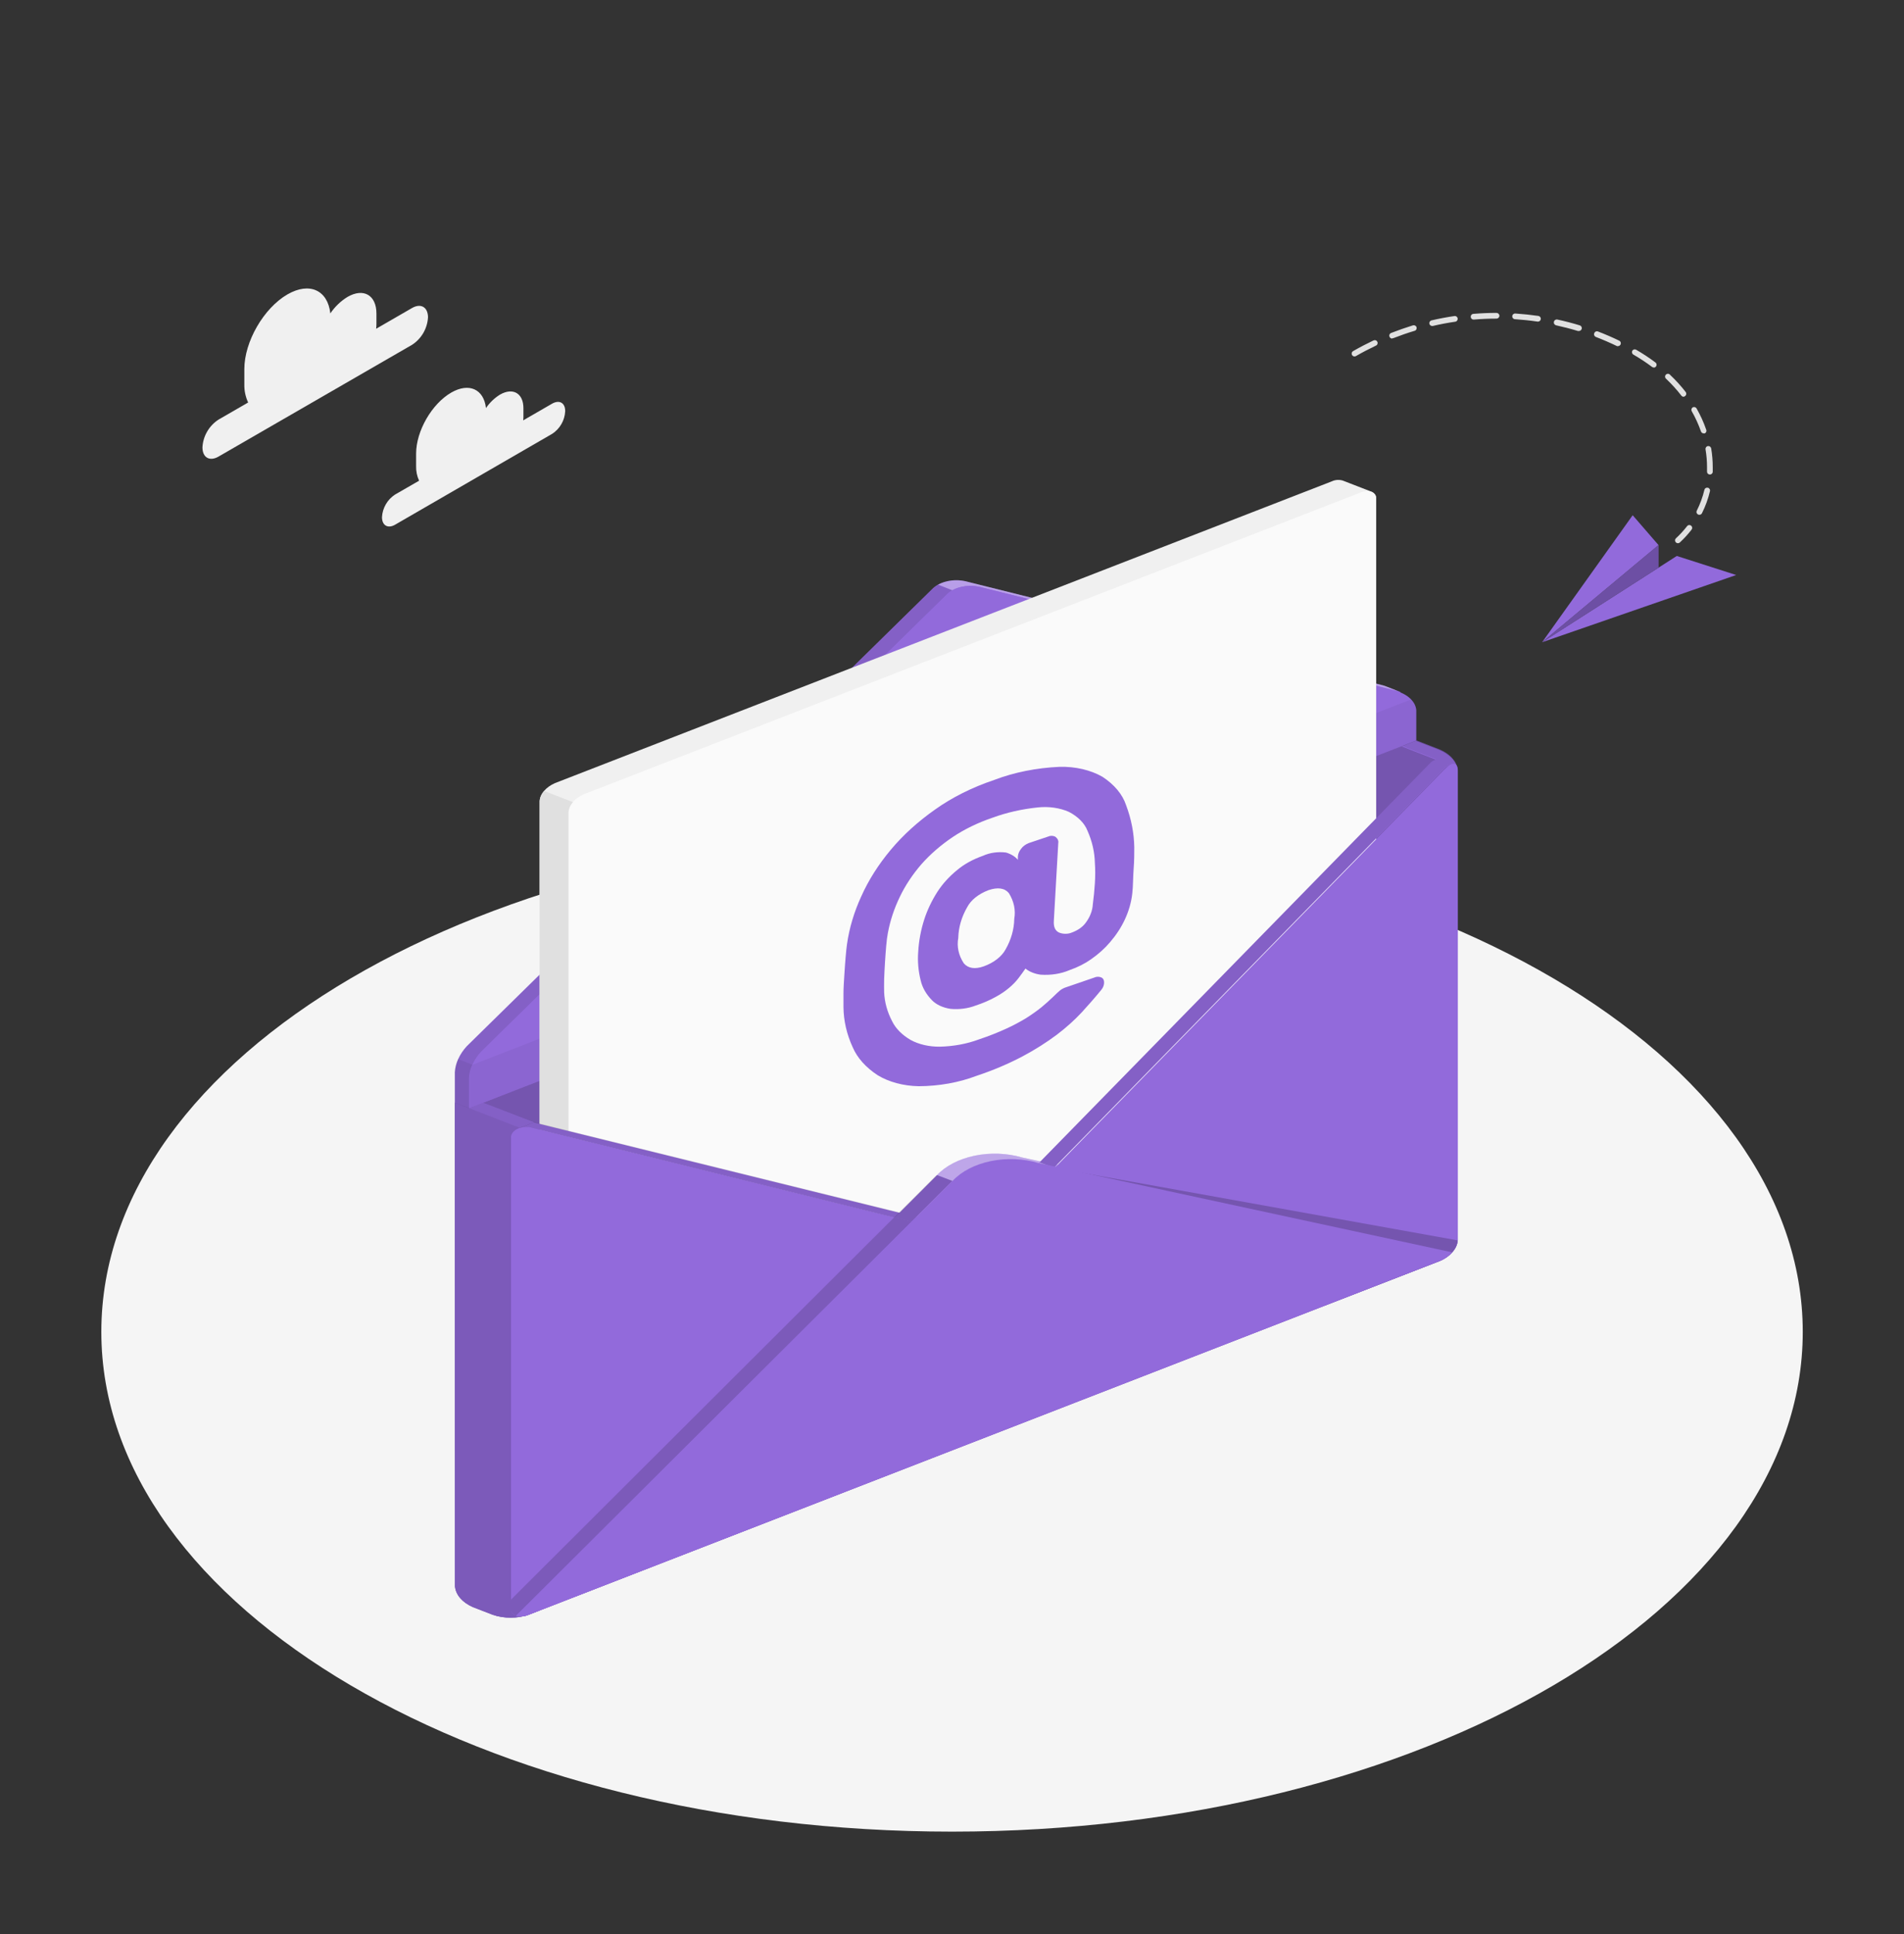 <svg width="64" height="65" viewBox="0 0 64 65" fill="none" xmlns="http://www.w3.org/2000/svg">
<rect x="0" y="0" width="64" height="65" fill="#333333" stroke="none"/>
<g clip-path="url(#clip0_12388_268871)">
<path d="M32.001 61.558C47.794 61.558 60.597 54.038 60.597 44.762C60.597 35.486 47.794 27.966 32.001 27.966C16.209 27.966 3.406 35.486 3.406 44.762C3.406 54.038 16.209 61.558 32.001 61.558Z" fill="#F5F5F5"/>
<path d="M18.561 13.565L17.586 14.128C17.591 14.086 17.594 14.043 17.594 14V13.719C17.594 13.216 17.241 13.012 16.805 13.263C16.619 13.379 16.458 13.533 16.335 13.715C16.265 13.083 15.768 12.847 15.166 13.195C14.515 13.572 13.987 14.486 13.987 15.243V15.666C13.982 15.835 14.017 16.002 14.087 16.156L13.276 16.623C13.149 16.706 13.044 16.818 12.968 16.95C12.892 17.082 12.848 17.229 12.84 17.381C12.84 17.66 13.036 17.773 13.276 17.637L18.561 14.58C18.689 14.497 18.794 14.386 18.87 14.254C18.946 14.123 18.99 13.975 18.998 13.824C19.002 13.54 18.806 13.428 18.561 13.565Z" fill="#F0F0F0"/>
<path d="M13.843 10.356L12.643 11.049C12.649 10.996 12.653 10.943 12.653 10.89V10.537C12.653 9.919 12.219 9.668 11.683 9.978C11.452 10.119 11.255 10.309 11.104 10.533C11.017 9.755 10.407 9.466 9.664 9.893C8.863 10.356 8.213 11.483 8.213 12.404V12.924C8.209 13.132 8.253 13.338 8.341 13.527L7.344 14.103C7.187 14.205 7.056 14.343 6.963 14.505C6.869 14.666 6.815 14.848 6.805 15.035C6.805 15.379 7.047 15.517 7.344 15.346L13.848 11.59C14.005 11.489 14.136 11.351 14.23 11.189C14.323 11.027 14.377 10.845 14.387 10.659C14.382 10.318 14.142 10.18 13.843 10.356Z" fill="#F0F0F0"/>
<path d="M51.836 21.584L56.363 18.685L58.359 19.325L51.836 21.584Z" fill="#926ADB"/>
<path d="M51.836 21.584L55.749 18.32L54.88 17.316L51.836 21.584Z" fill="#926ADB"/>
<path d="M55.749 18.319V19.077L51.836 21.583L55.749 18.319Z" fill="#926ADB"/>
<path opacity="0.25" d="M55.749 18.319V19.077L51.836 21.583L55.749 18.319Z" fill="black"/>
<path d="M56.4 18.257C56.381 18.257 56.362 18.251 56.346 18.24C56.33 18.23 56.318 18.214 56.311 18.196C56.304 18.178 56.302 18.159 56.306 18.14C56.311 18.121 56.321 18.104 56.335 18.091C56.469 17.967 56.593 17.832 56.705 17.688C56.712 17.677 56.722 17.668 56.733 17.661C56.744 17.654 56.756 17.649 56.769 17.647C56.782 17.645 56.795 17.646 56.807 17.649C56.82 17.652 56.832 17.658 56.842 17.666C56.852 17.674 56.861 17.683 56.867 17.695C56.874 17.706 56.878 17.719 56.879 17.732C56.881 17.744 56.88 17.758 56.876 17.77C56.872 17.782 56.865 17.794 56.857 17.804C56.738 17.957 56.607 18.1 56.465 18.232C56.447 18.248 56.424 18.257 56.4 18.257ZM57.121 17.301C57.106 17.301 57.091 17.298 57.077 17.291C57.066 17.285 57.056 17.277 57.048 17.268C57.039 17.258 57.033 17.247 57.029 17.235C57.025 17.224 57.024 17.211 57.025 17.198C57.026 17.186 57.029 17.174 57.035 17.163C57.147 16.94 57.233 16.705 57.291 16.462C57.297 16.438 57.312 16.416 57.334 16.403C57.356 16.39 57.382 16.386 57.407 16.392C57.432 16.397 57.453 16.413 57.466 16.435C57.48 16.456 57.484 16.483 57.478 16.507C57.417 16.764 57.327 17.013 57.209 17.248C57.201 17.265 57.188 17.278 57.172 17.288C57.157 17.297 57.139 17.301 57.121 17.301ZM57.471 15.948C57.459 15.947 57.447 15.944 57.435 15.939C57.423 15.934 57.413 15.926 57.405 15.917C57.396 15.908 57.389 15.897 57.385 15.885C57.381 15.873 57.379 15.861 57.379 15.848C57.379 15.796 57.379 15.744 57.379 15.693C57.379 15.495 57.362 15.298 57.329 15.103C57.327 15.091 57.327 15.078 57.33 15.066C57.333 15.053 57.338 15.042 57.345 15.031C57.353 15.021 57.362 15.012 57.372 15.005C57.383 14.998 57.395 14.994 57.407 14.992C57.433 14.988 57.459 14.994 57.479 15.009C57.5 15.024 57.514 15.046 57.519 15.071C57.553 15.277 57.571 15.485 57.571 15.693C57.571 15.747 57.571 15.802 57.571 15.856C57.571 15.868 57.568 15.881 57.562 15.892C57.557 15.904 57.55 15.914 57.541 15.923C57.531 15.931 57.52 15.938 57.508 15.942C57.497 15.947 57.484 15.948 57.471 15.948ZM57.265 14.564C57.245 14.564 57.226 14.558 57.209 14.546C57.193 14.534 57.181 14.518 57.175 14.499C57.092 14.263 56.988 14.035 56.864 13.818C56.852 13.796 56.85 13.771 56.857 13.747C56.863 13.723 56.878 13.703 56.899 13.69C56.921 13.679 56.947 13.676 56.97 13.683C56.994 13.689 57.014 13.705 57.027 13.726C57.157 13.953 57.266 14.193 57.351 14.44C57.356 14.452 57.359 14.466 57.358 14.479C57.358 14.492 57.355 14.505 57.35 14.517C57.344 14.529 57.336 14.54 57.326 14.549C57.316 14.557 57.305 14.564 57.292 14.568C57.283 14.568 57.273 14.567 57.264 14.564H57.265ZM56.592 13.334C56.578 13.334 56.563 13.331 56.55 13.324C56.537 13.318 56.526 13.309 56.517 13.297C56.363 13.098 56.194 12.912 56.012 12.739C56.001 12.731 55.991 12.721 55.983 12.71C55.976 12.698 55.971 12.684 55.969 12.671C55.968 12.657 55.969 12.643 55.973 12.629C55.977 12.616 55.984 12.604 55.994 12.594C56.003 12.583 56.015 12.575 56.028 12.57C56.041 12.565 56.054 12.562 56.068 12.562C56.082 12.563 56.096 12.567 56.108 12.573C56.121 12.579 56.132 12.588 56.14 12.6C56.33 12.779 56.505 12.973 56.665 13.179C56.679 13.199 56.684 13.223 56.681 13.247C56.678 13.27 56.666 13.292 56.647 13.307C56.632 13.322 56.612 13.332 56.591 13.334H56.592ZM55.59 12.351C55.569 12.351 55.549 12.345 55.532 12.332C55.331 12.181 55.12 12.042 54.901 11.916C54.88 11.903 54.865 11.883 54.859 11.859C54.852 11.835 54.855 11.81 54.867 11.788C54.879 11.767 54.9 11.751 54.924 11.745C54.947 11.738 54.973 11.741 54.995 11.753C55.22 11.883 55.437 12.026 55.645 12.182C55.661 12.194 55.673 12.211 55.679 12.23C55.685 12.25 55.685 12.27 55.678 12.289C55.672 12.309 55.66 12.325 55.643 12.337C55.627 12.349 55.608 12.355 55.587 12.355L55.59 12.351ZM45.53 11.98C45.509 11.98 45.489 11.973 45.472 11.96C45.455 11.948 45.443 11.93 45.437 11.909C45.431 11.889 45.433 11.867 45.441 11.847C45.449 11.828 45.463 11.811 45.482 11.801C45.704 11.673 45.935 11.552 46.169 11.441C46.181 11.436 46.193 11.433 46.206 11.432C46.218 11.431 46.231 11.433 46.243 11.438C46.255 11.442 46.266 11.448 46.275 11.457C46.284 11.465 46.292 11.476 46.297 11.487C46.303 11.498 46.306 11.511 46.307 11.524C46.307 11.536 46.305 11.549 46.301 11.561C46.297 11.573 46.29 11.584 46.282 11.593C46.273 11.602 46.263 11.61 46.251 11.615C46.022 11.724 45.795 11.842 45.578 11.967C45.563 11.976 45.546 11.98 45.529 11.98H45.53ZM54.383 11.636C54.369 11.636 54.355 11.633 54.342 11.627C54.114 11.517 53.88 11.415 53.644 11.325C53.632 11.32 53.621 11.313 53.611 11.304C53.602 11.295 53.594 11.284 53.589 11.272C53.584 11.26 53.581 11.248 53.581 11.235C53.581 11.222 53.584 11.209 53.589 11.197C53.594 11.184 53.601 11.173 53.61 11.164C53.619 11.154 53.629 11.147 53.641 11.142C53.653 11.136 53.666 11.134 53.679 11.134C53.692 11.134 53.705 11.136 53.717 11.142C53.957 11.234 54.196 11.337 54.429 11.45C54.448 11.46 54.464 11.476 54.473 11.495C54.482 11.514 54.484 11.537 54.479 11.557C54.474 11.579 54.463 11.597 54.446 11.611C54.429 11.624 54.408 11.632 54.387 11.632L54.383 11.636ZM46.796 11.38C46.777 11.379 46.758 11.373 46.742 11.362C46.726 11.351 46.714 11.336 46.707 11.318C46.702 11.306 46.699 11.293 46.699 11.28C46.699 11.267 46.702 11.254 46.707 11.242C46.712 11.23 46.719 11.22 46.729 11.211C46.738 11.202 46.749 11.195 46.762 11.19C47.001 11.097 47.248 11.011 47.495 10.934C47.52 10.927 47.546 10.93 47.568 10.942C47.591 10.954 47.608 10.974 47.615 10.999C47.622 11.023 47.619 11.05 47.607 11.072C47.595 11.095 47.575 11.111 47.55 11.118C47.308 11.19 47.066 11.275 46.832 11.366C46.821 11.37 46.809 11.372 46.796 11.372V11.38ZM53.068 11.124C53.059 11.126 53.049 11.126 53.04 11.124C52.8 11.051 52.552 10.987 52.305 10.933C52.293 10.93 52.281 10.924 52.27 10.917C52.26 10.909 52.251 10.899 52.244 10.888C52.23 10.866 52.226 10.839 52.232 10.813C52.238 10.788 52.254 10.765 52.276 10.752C52.299 10.738 52.326 10.733 52.352 10.74C52.608 10.795 52.856 10.86 53.102 10.935C53.114 10.939 53.125 10.945 53.135 10.953C53.145 10.961 53.153 10.971 53.159 10.982C53.164 10.993 53.168 11.006 53.169 11.018C53.171 11.031 53.169 11.044 53.166 11.056C53.159 11.075 53.147 11.092 53.13 11.105C53.114 11.117 53.094 11.123 53.073 11.124H53.068ZM48.14 10.956C48.119 10.956 48.098 10.949 48.081 10.935C48.064 10.922 48.052 10.903 48.047 10.882C48.041 10.857 48.046 10.831 48.06 10.809C48.073 10.788 48.095 10.772 48.12 10.767C48.369 10.709 48.625 10.66 48.881 10.623C48.894 10.62 48.908 10.62 48.92 10.623C48.933 10.625 48.946 10.63 48.957 10.638C48.967 10.645 48.977 10.655 48.984 10.666C48.991 10.677 48.995 10.69 48.997 10.703C48.999 10.716 48.998 10.729 48.995 10.742C48.991 10.755 48.985 10.766 48.977 10.777C48.969 10.787 48.959 10.796 48.947 10.802C48.935 10.808 48.923 10.812 48.91 10.813C48.654 10.85 48.408 10.897 48.162 10.955L48.14 10.956ZM51.701 10.809H51.687C51.438 10.772 51.183 10.745 50.931 10.728C50.917 10.729 50.904 10.726 50.892 10.721C50.879 10.716 50.868 10.708 50.859 10.699C50.85 10.689 50.842 10.678 50.838 10.665C50.833 10.652 50.831 10.639 50.832 10.626C50.833 10.612 50.837 10.599 50.843 10.588C50.849 10.576 50.858 10.565 50.868 10.557C50.879 10.549 50.891 10.543 50.904 10.539C50.917 10.536 50.93 10.535 50.944 10.537C51.2 10.554 51.456 10.581 51.712 10.618C51.735 10.622 51.757 10.634 51.771 10.653C51.786 10.672 51.793 10.696 51.792 10.72C51.79 10.744 51.779 10.766 51.762 10.783C51.744 10.799 51.721 10.808 51.697 10.809H51.701ZM49.535 10.74C49.51 10.741 49.485 10.732 49.467 10.714C49.448 10.697 49.437 10.673 49.436 10.648C49.435 10.622 49.444 10.597 49.461 10.579C49.478 10.56 49.502 10.549 49.528 10.548C49.784 10.527 50.046 10.516 50.303 10.516C50.329 10.516 50.353 10.526 50.371 10.544C50.389 10.562 50.4 10.586 50.4 10.612C50.4 10.637 50.389 10.662 50.371 10.68C50.353 10.697 50.329 10.708 50.303 10.708C50.047 10.708 49.791 10.719 49.543 10.74H49.535Z" fill="#E0E0E0"/>
<path d="M15.289 37.056L47.126 24.697L48.4 25.192C48.574 25.268 48.719 25.371 48.823 25.492C48.927 25.613 48.987 25.749 48.999 25.888V41.682C48.988 41.821 48.927 41.957 48.823 42.078C48.719 42.199 48.574 42.302 48.4 42.378L17.762 54.272C17.577 54.334 17.372 54.367 17.165 54.367C16.958 54.367 16.753 54.334 16.568 54.272L15.893 54.01C15.719 53.934 15.574 53.831 15.47 53.71C15.366 53.589 15.306 53.453 15.294 53.313L15.289 37.056Z" fill="#926ADB"/>
<path opacity="0.2" d="M15.289 37.056L47.126 24.697L48.4 25.192C48.574 25.268 48.719 25.371 48.823 25.492C48.927 25.613 48.987 25.749 48.999 25.888V41.682C48.988 41.821 48.927 41.957 48.823 42.078C48.719 42.199 48.574 42.302 48.4 42.378L17.762 54.272C17.577 54.334 17.372 54.367 17.165 54.367C16.958 54.367 16.753 54.334 16.568 54.272L15.893 54.01C15.719 53.934 15.574 53.831 15.47 53.71C15.366 53.589 15.306 53.453 15.294 53.313L15.289 37.056Z" fill="black"/>
<path d="M46.951 23.308L47.08 23.26L46.586 23.067C46.544 23.05 46.5 23.037 46.455 23.026L32.444 19.533C32.251 19.491 32.043 19.49 31.85 19.532C31.657 19.573 31.488 19.654 31.367 19.764L15.695 35.155C15.45 35.42 15.31 35.723 15.289 36.034V37.055L15.766 37.246L47.116 24.696V23.674C47.113 23.544 47.056 23.417 46.951 23.308Z" fill="#926ADB"/>
<path opacity="0.1" d="M32.016 19.84C31.953 19.873 31.899 19.912 31.854 19.956L16.179 35.346C16.05 35.483 15.952 35.631 15.887 35.786L15.41 35.597C15.445 35.518 15.488 35.44 15.537 35.364C15.558 35.332 15.58 35.301 15.604 35.271L15.615 35.257C15.64 35.224 15.668 35.193 15.699 35.163L31.371 19.773C31.395 19.75 31.421 19.729 31.45 19.709L31.534 19.657L32.016 19.84Z" fill="black"/>
<path opacity="0.35" d="M47.071 23.258C47.029 23.241 46.984 23.226 46.938 23.215L32.924 19.722C32.77 19.688 32.606 19.68 32.446 19.701C32.287 19.721 32.137 19.768 32.013 19.838L31.535 19.648C31.661 19.579 31.811 19.532 31.97 19.512C32.13 19.492 32.295 19.499 32.449 19.533L46.46 23.024C46.506 23.035 46.55 23.05 46.592 23.067L47.071 23.258Z" fill="white"/>
<path d="M15.617 35.249C15.643 35.217 15.671 35.186 15.701 35.156C15.671 35.186 15.643 35.217 15.617 35.249Z" fill="#926ADB"/>
<path d="M31.445 19.7L31.53 19.648L31.445 19.7Z" fill="#926ADB"/>
<path d="M15.395 35.595C15.43 35.516 15.472 35.438 15.521 35.362C15.472 35.438 15.43 35.516 15.395 35.595Z" fill="#926ADB"/>
<path d="M15.531 35.356C15.553 35.324 15.575 35.293 15.599 35.263C15.575 35.293 15.553 35.324 15.531 35.356Z" fill="#926ADB"/>
<path opacity="0.2" d="M15.594 35.263C15.597 35.258 15.601 35.253 15.606 35.248C15.601 35.253 15.597 35.258 15.594 35.263Z" fill="black"/>
<path opacity="0.2" d="M31.371 19.763C31.395 19.741 31.422 19.72 31.451 19.699C31.421 19.719 31.394 19.74 31.371 19.763Z" fill="black"/>
<path d="M31.848 19.953L16.173 35.344C15.93 35.609 15.791 35.912 15.77 36.224V37.246L47.606 24.887V23.866C47.595 23.728 47.526 23.594 47.407 23.481C47.289 23.367 47.125 23.279 46.935 23.224L32.922 19.724C32.73 19.68 32.522 19.679 32.329 19.721C32.136 19.762 31.967 19.843 31.848 19.953Z" fill="#926ADB"/>
<path opacity="0.05" d="M47.611 23.863C47.605 23.735 47.546 23.611 47.442 23.504L15.887 35.784C15.82 35.925 15.783 36.072 15.777 36.221V37.243L47.614 24.884L47.611 23.863Z" fill="black"/>
<path d="M46.257 16.752C46.263 16.709 46.253 16.666 46.227 16.627C46.201 16.587 46.16 16.553 46.108 16.528L45.135 16.151C45.076 16.133 45.011 16.126 44.947 16.13C44.883 16.135 44.822 16.151 44.77 16.176L18.657 26.318C18.506 26.384 18.381 26.473 18.291 26.578C18.201 26.682 18.149 26.8 18.139 26.92V47.946C18.132 47.989 18.142 48.033 18.169 48.072C18.195 48.112 18.237 48.146 18.289 48.171L19.258 48.548C19.317 48.566 19.382 48.573 19.446 48.569C19.51 48.565 19.571 48.549 19.624 48.524L45.741 38.388C45.891 38.322 46.016 38.233 46.105 38.129C46.195 38.024 46.247 37.907 46.257 37.786V16.752Z" fill="#F0F0F0"/>
<path d="M19.621 48.533L45.736 38.389C45.886 38.323 46.011 38.234 46.1 38.129C46.19 38.025 46.242 37.907 46.252 37.787V16.753C46.252 16.531 46.013 16.442 45.736 16.552L19.621 26.695C19.471 26.761 19.346 26.85 19.257 26.954C19.167 27.059 19.115 27.176 19.105 27.296V48.322C19.105 48.549 19.337 48.639 19.621 48.533Z" fill="#FAFAFA"/>
<path d="M38.061 30.015C38.029 30.319 37.943 30.62 37.806 30.912C37.683 31.174 37.518 31.426 37.313 31.665C37.137 31.874 36.921 32.067 36.672 32.241C36.466 32.386 36.225 32.508 35.958 32.601C35.669 32.727 35.322 32.782 34.977 32.757C34.777 32.73 34.597 32.657 34.469 32.552C34.395 32.659 34.317 32.766 34.236 32.873C34.149 32.987 34.044 33.095 33.924 33.196C33.79 33.31 33.636 33.414 33.466 33.506C33.261 33.619 33.036 33.716 32.797 33.794C32.542 33.894 32.243 33.933 31.949 33.906C31.692 33.867 31.468 33.763 31.326 33.615C31.133 33.417 31.005 33.194 30.95 32.961C30.867 32.636 30.839 32.306 30.865 31.977C30.886 31.615 30.954 31.254 31.068 30.899C31.171 30.58 31.32 30.268 31.513 29.967C31.683 29.704 31.907 29.457 32.18 29.235C32.415 29.039 32.709 28.878 33.043 28.761C33.154 28.71 33.279 28.673 33.412 28.655C33.545 28.636 33.682 28.635 33.815 28.652C33.986 28.703 34.126 28.789 34.214 28.897V28.786C34.221 28.692 34.261 28.601 34.329 28.519C34.383 28.443 34.47 28.379 34.578 28.335L35.245 28.111C35.281 28.095 35.325 28.088 35.368 28.091C35.411 28.094 35.451 28.107 35.482 28.128C35.517 28.156 35.544 28.189 35.559 28.224C35.575 28.26 35.579 28.297 35.572 28.333L35.423 30.949C35.41 31.146 35.466 31.276 35.591 31.338C35.656 31.367 35.734 31.383 35.814 31.383C35.893 31.383 35.971 31.367 36.036 31.338C36.232 31.265 36.389 31.154 36.488 31.021C36.638 30.824 36.722 30.607 36.734 30.387C36.765 30.159 36.787 29.924 36.803 29.681C36.818 29.438 36.818 29.214 36.803 29.008C36.795 28.639 36.711 28.272 36.553 27.918C36.456 27.668 36.237 27.446 35.93 27.286C35.624 27.15 35.251 27.097 34.887 27.136C34.354 27.191 33.839 27.307 33.367 27.48C32.869 27.649 32.415 27.87 32.021 28.134C31.617 28.407 31.266 28.713 30.974 29.043C30.672 29.392 30.428 29.761 30.245 30.144C30.054 30.54 29.92 30.946 29.844 31.358C29.822 31.471 29.803 31.615 29.788 31.794C29.772 31.973 29.759 32.159 29.747 32.352C29.735 32.545 29.725 32.733 29.719 32.914C29.713 33.095 29.719 33.237 29.719 33.346C29.733 33.678 29.823 34.007 29.987 34.321C30.105 34.564 30.32 34.782 30.61 34.951C30.884 35.101 31.232 35.181 31.588 35.177C32.051 35.167 32.503 35.083 32.906 34.932C33.222 34.827 33.527 34.707 33.818 34.574C34.059 34.464 34.286 34.343 34.501 34.212C34.679 34.099 34.847 33.98 35.005 33.854C35.145 33.737 35.273 33.624 35.388 33.513C35.504 33.401 35.563 33.342 35.622 33.294C35.682 33.243 35.76 33.202 35.849 33.175L36.784 32.854C36.819 32.837 36.862 32.827 36.905 32.827C36.949 32.827 36.992 32.837 37.027 32.854C37.095 32.891 37.123 32.963 37.108 33.074C37.097 33.147 37.063 33.217 37.008 33.28C36.818 33.513 36.603 33.759 36.367 34.017C36.119 34.284 35.837 34.537 35.525 34.774C35.174 35.037 34.789 35.28 34.376 35.5C33.894 35.755 33.371 35.976 32.819 36.159C32.228 36.384 31.559 36.503 30.878 36.506C30.366 36.496 29.877 36.365 29.501 36.136C29.104 35.876 28.815 35.553 28.663 35.198C28.461 34.759 28.356 34.304 28.352 33.846C28.352 33.735 28.352 33.583 28.352 33.389C28.352 33.198 28.367 32.996 28.38 32.786C28.392 32.576 28.408 32.375 28.423 32.185C28.439 31.996 28.454 31.844 28.47 31.735C28.548 31.189 28.709 30.65 28.95 30.126C29.193 29.582 29.525 29.058 29.94 28.562C30.351 28.07 30.853 27.613 31.435 27.204C32.004 26.799 32.675 26.463 33.42 26.212C34.091 25.956 34.842 25.806 35.616 25.772C36.144 25.758 36.66 25.878 37.058 26.107C37.457 26.368 37.733 26.699 37.852 27.062C38.026 27.523 38.118 27.996 38.127 28.471C38.127 28.677 38.127 28.926 38.105 29.21C38.083 29.494 38.089 29.778 38.061 30.015ZM32.211 31.521C32.157 31.812 32.221 32.108 32.398 32.377C32.544 32.545 32.769 32.582 33.068 32.477C33.408 32.353 33.668 32.151 33.8 31.91C33.988 31.581 34.087 31.232 34.093 30.881C34.145 30.587 34.082 30.29 33.912 30.017C33.769 29.844 33.538 29.811 33.223 29.918C32.889 30.046 32.636 30.249 32.51 30.49C32.322 30.817 32.221 31.163 32.211 31.512V31.521Z" fill="#926ADB"/>
<path d="M19.108 48.326C19.103 48.366 19.112 48.405 19.133 48.442C19.154 48.478 19.187 48.511 19.23 48.538L18.291 48.175C18.238 48.151 18.196 48.117 18.169 48.077C18.142 48.038 18.132 47.994 18.139 47.951V26.925C18.145 26.804 18.197 26.686 18.291 26.583L19.261 26.959C19.166 27.062 19.114 27.181 19.108 27.302V48.326Z" fill="#E0E0E0"/>
<path d="M48.189 41.892C48.179 41.903 48.168 41.914 48.156 41.924L34.887 39.102C34.383 38.953 33.816 38.93 33.29 39.039C32.764 39.148 32.313 39.382 32.022 39.696L17.837 53.868L17.312 54.072C17.253 54.1 17.186 54.117 17.115 54.122C17.044 54.127 16.972 54.121 16.906 54.103L31.493 39.497C31.785 39.183 32.234 38.951 32.76 38.841C33.286 38.732 33.852 38.753 34.357 38.901L48.189 41.892Z" fill="#926ADB"/>
<path opacity="0.4" d="M30.714 41.079L30.748 41.06L17.837 53.868L17.312 54.072C17.253 54.099 17.186 54.116 17.115 54.121C17.044 54.126 16.972 54.12 16.906 54.102L30.204 40.867L30.714 41.079Z" fill="white"/>
<path opacity="0.4" d="M48.188 41.891C48.178 41.903 48.167 41.913 48.154 41.923L34.886 39.102C34.382 38.952 33.815 38.929 33.288 39.038C32.762 39.148 32.312 39.381 32.021 39.695L31.496 39.49C31.789 39.177 32.239 38.945 32.765 38.836C33.291 38.728 33.857 38.75 34.36 38.899L48.188 41.891Z" fill="white"/>
<path d="M48.98 25.789C48.951 25.673 48.861 25.641 48.741 25.695C48.682 25.725 48.631 25.761 48.588 25.801L48.522 25.864L35.429 39.247L33.475 41.078C33.349 41.185 33.182 41.267 32.992 41.314C32.803 41.362 32.597 41.374 32.398 41.349L30.711 41.08L17.821 37.892C17.735 37.88 17.645 37.88 17.559 37.892C17.525 37.897 17.492 37.904 17.461 37.913L17.938 37.724L30.288 40.773L31.914 41.163C32.113 41.188 32.318 41.176 32.508 41.129C32.698 41.081 32.865 40.999 32.99 40.892L34.945 39.062L48.102 25.617C48.142 25.58 48.192 25.549 48.249 25.525L47.111 25.084L47.588 24.899L48.376 25.204C48.529 25.27 48.662 25.355 48.766 25.456C48.869 25.556 48.942 25.669 48.98 25.789Z" fill="#926ADB"/>
<path opacity="0.4" d="M35.438 39.246L33.483 41.078C33.357 41.185 33.19 41.266 33.001 41.314C32.811 41.362 32.605 41.374 32.406 41.349L30.719 41.08L30.752 41.06L30.833 40.974L31.939 41.15C32.138 41.175 32.343 41.163 32.533 41.115C32.723 41.068 32.889 40.986 33.015 40.879L34.951 39.068L35.438 39.246Z" fill="white"/>
<path opacity="0.1" d="M48.392 25.19L47.604 24.885L47.127 25.069L48.265 25.511C48.207 25.534 48.157 25.565 48.117 25.602L34.961 39.048L34.941 39.065L35.419 39.243L48.511 25.859L48.578 25.796C48.62 25.756 48.672 25.72 48.73 25.691C48.847 25.636 48.938 25.668 48.969 25.784C48.936 25.664 48.868 25.55 48.769 25.448C48.67 25.346 48.542 25.258 48.392 25.19Z" fill="black"/>
<path d="M18.102 38.147L15.293 37.057V53.314C15.305 53.453 15.365 53.589 15.469 53.71C15.573 53.831 15.718 53.934 15.892 54.011L16.568 54.272C16.753 54.335 16.957 54.368 17.164 54.368C17.372 54.368 17.576 54.335 17.761 54.272L18.098 54.142L18.102 38.147Z" fill="#926ADB"/>
<path opacity="0.15" d="M18.102 38.147L15.293 37.057V53.314C15.305 53.453 15.365 53.589 15.469 53.71C15.573 53.831 15.718 53.934 15.892 54.011L16.568 54.272C16.753 54.335 16.957 54.368 17.164 54.368C17.372 54.368 17.576 54.335 17.761 54.272L18.098 54.142L18.102 38.147Z" fill="black"/>
<path d="M49.002 25.889V41.681C48.995 41.825 48.93 41.966 48.816 42.088C48.727 42.192 48.608 42.282 48.465 42.353L48.441 42.361C48.429 42.367 48.416 42.373 48.403 42.379L17.765 54.272C17.706 54.3 17.638 54.318 17.567 54.323C17.495 54.329 17.423 54.322 17.357 54.304C17.306 54.284 17.263 54.256 17.232 54.223C17.201 54.189 17.182 54.151 17.178 54.111C17.175 54.087 17.175 54.063 17.178 54.039V38.246C17.172 38.189 17.188 38.133 17.222 38.081C17.256 38.029 17.309 37.984 17.375 37.949C17.441 37.914 17.519 37.89 17.602 37.88C17.685 37.869 17.77 37.873 17.851 37.889L30.74 41.077L32.428 41.347C32.627 41.371 32.832 41.359 33.022 41.312C33.212 41.264 33.378 41.182 33.504 41.075L35.459 39.244L48.551 25.861L48.618 25.799C48.821 25.593 49.002 25.632 49.002 25.889Z" fill="#926ADB"/>
<path d="M48.398 42.379L48.439 42.361L48.46 42.351C48.603 42.281 48.723 42.191 48.811 42.088C48.924 41.967 48.988 41.829 48.997 41.687L35.438 39.247L44.508 43.884L48.398 42.379Z" fill="#926ADB"/>
<path opacity="0.2" d="M48.398 42.379L48.439 42.361L48.46 42.351C48.603 42.281 48.723 42.191 48.811 42.088C48.924 41.967 48.988 41.829 48.997 41.687L35.438 39.247L44.508 43.884L48.398 42.379Z" fill="black"/>
<path d="M17.159 54.039C17.15 54.091 17.163 54.143 17.196 54.19C17.229 54.236 17.28 54.276 17.345 54.304C17.411 54.323 17.484 54.33 17.555 54.324C17.626 54.319 17.695 54.302 17.753 54.274L28.306 50.176L30.716 41.077L17.159 53.776V54.039Z" fill="#926ADB"/>
<path opacity="0.15" d="M32.015 39.685L17.345 54.303C17.28 54.275 17.229 54.236 17.196 54.189C17.163 54.142 17.15 54.09 17.159 54.039V53.777L31.48 39.492L32.015 39.685Z" fill="black"/>
<path d="M48.811 42.089C48.722 42.192 48.603 42.281 48.46 42.352L48.438 42.361L17.76 54.272C17.701 54.3 17.633 54.318 17.561 54.323C17.49 54.328 17.418 54.321 17.352 54.303L32.024 39.683C32.318 39.367 32.771 39.133 33.3 39.023C33.83 38.914 34.4 38.937 34.907 39.087L48.811 42.089Z" fill="#926ADB"/>
<path opacity="0.15" d="M15.401 35.594L15.879 35.783C15.811 35.925 15.773 36.074 15.766 36.223V37.244L15.289 37.054V36.032C15.296 35.883 15.334 35.736 15.401 35.594Z" fill="black"/>
<path d="M17.958 37.716L17.471 37.905L16.98 37.714L15.77 37.245L16.24 37.058L17.958 37.716Z" fill="#926ADB"/>
<path opacity="0.1" d="M17.987 37.722L16.247 37.058L15.77 37.245L16.98 37.714L17.471 37.905L17.564 37.886C17.651 37.874 17.74 37.874 17.827 37.886L18.825 38.138L30.069 40.922L30.246 40.748L17.987 37.722Z" fill="black"/>
</g>
<defs>
<clipPath id="clip0_12388_268871">
<rect width="64" height="64" fill="white" transform="translate(0 0.5)"/>
</clipPath>
</defs>
</svg>
